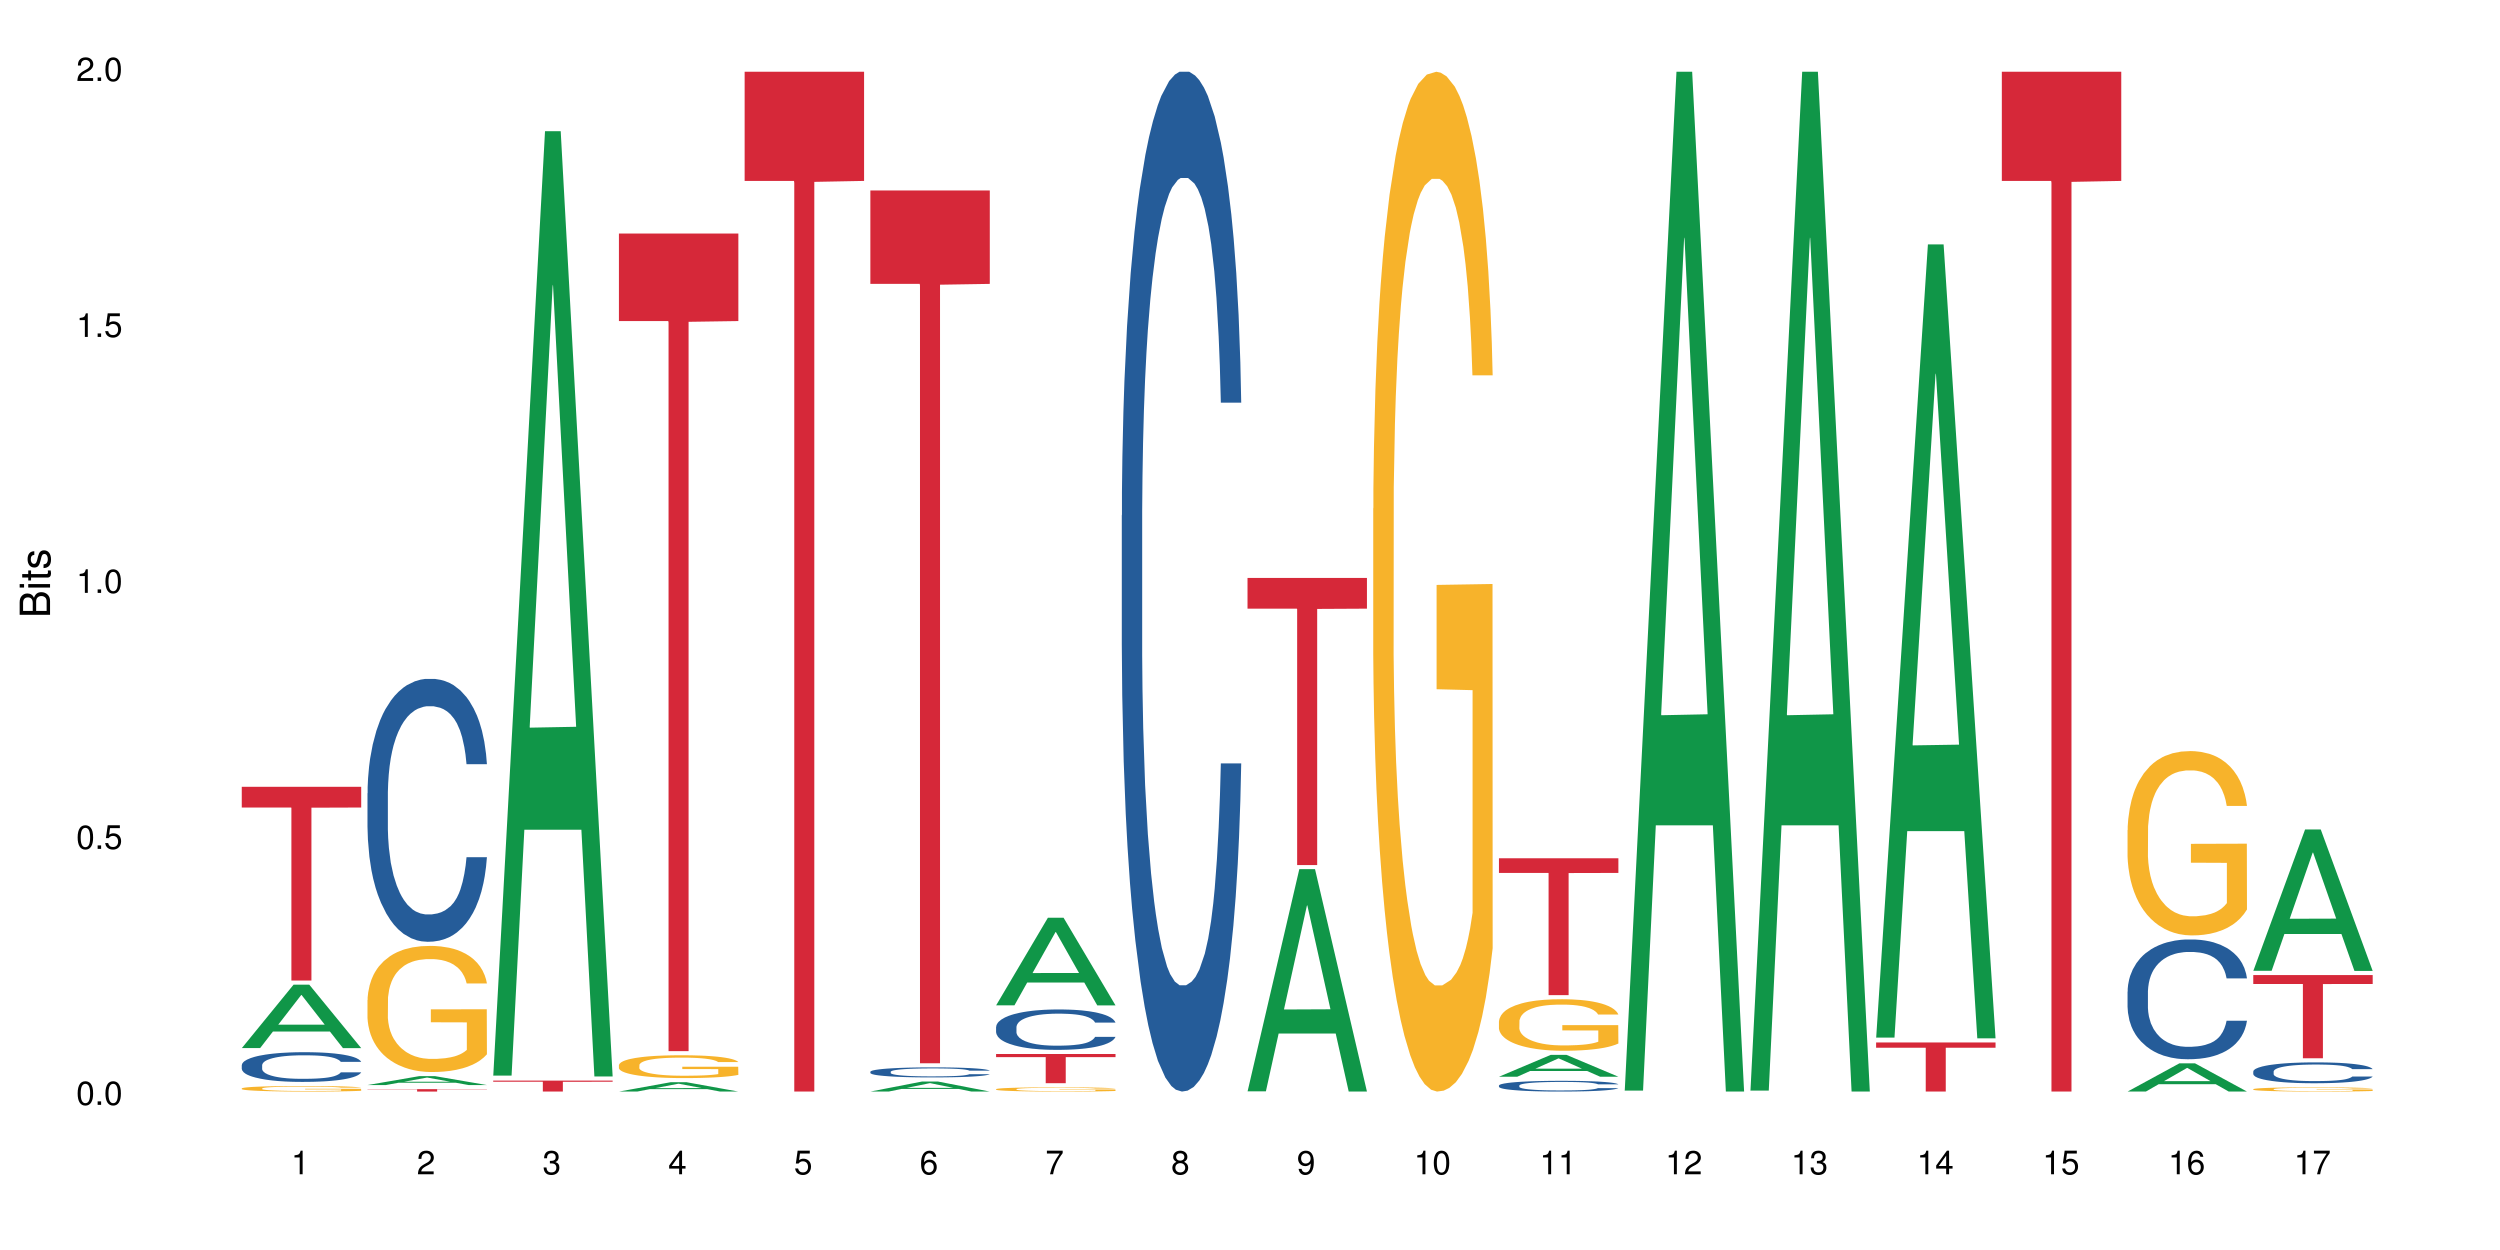 <?xml version="1.0" encoding="UTF-8"?>
<svg xmlns="http://www.w3.org/2000/svg" xmlns:xlink="http://www.w3.org/1999/xlink" width="720pt" height="360pt" viewBox="0 0 720 360" version="1.1">
<defs>
<g>
<symbol overflow="visible" id="glyph0-0">
<path style="stroke:none;" d=""/>
</symbol>
<symbol overflow="visible" id="glyph0-1">
<path style="stroke:none;" d="M 2.641 -6.797 C 2 -6.797 1.422 -6.531 1.078 -6.047 C 0.641 -5.453 0.406 -4.547 0.406 -3.297 C 0.406 -1 1.188 0.219 2.641 0.219 C 4.078 0.219 4.859 -1 4.859 -3.234 C 4.859 -4.562 4.656 -5.438 4.203 -6.047 C 3.844 -6.531 3.281 -6.797 2.641 -6.797 Z M 2.641 -6.047 C 3.547 -6.047 4 -5.125 4 -3.312 C 4 -1.375 3.562 -0.484 2.625 -0.484 C 1.734 -0.484 1.281 -1.422 1.281 -3.281 C 1.281 -5.141 1.734 -6.047 2.641 -6.047 Z M 2.641 -6.047 "/>
</symbol>
<symbol overflow="visible" id="glyph0-2">
<path style="stroke:none;" d="M 1.828 -1 L 0.828 -1 L 0.828 0 L 1.828 0 Z M 1.828 -1 "/>
</symbol>
<symbol overflow="visible" id="glyph0-3">
<path style="stroke:none;" d="M 4.562 -6.797 L 1.062 -6.797 L 0.547 -3.094 L 1.328 -3.094 C 1.719 -3.562 2.047 -3.734 2.578 -3.734 C 3.484 -3.734 4.062 -3.109 4.062 -2.094 C 4.062 -1.125 3.484 -0.531 2.578 -0.531 C 1.828 -0.531 1.375 -0.906 1.188 -1.672 L 0.328 -1.672 C 0.453 -1.109 0.547 -0.844 0.75 -0.594 C 1.125 -0.078 1.828 0.219 2.594 0.219 C 3.969 0.219 4.922 -0.781 4.922 -2.219 C 4.922 -3.562 4.031 -4.484 2.719 -4.484 C 2.25 -4.484 1.859 -4.359 1.469 -4.062 L 1.734 -5.969 L 4.562 -5.969 Z M 4.562 -6.797 "/>
</symbol>
<symbol overflow="visible" id="glyph0-4">
<path style="stroke:none;" d="M 2.484 -4.844 L 2.484 0 L 3.328 0 L 3.328 -6.797 L 2.766 -6.797 C 2.469 -5.75 2.281 -5.609 0.984 -5.453 L 0.984 -4.844 Z M 2.484 -4.844 "/>
</symbol>
<symbol overflow="visible" id="glyph0-5">
<path style="stroke:none;" d="M 4.859 -0.828 L 1.281 -0.828 C 1.359 -1.391 1.672 -1.75 2.5 -2.234 L 3.469 -2.75 C 4.406 -3.266 4.906 -3.969 4.906 -4.812 C 4.906 -5.375 4.672 -5.906 4.266 -6.266 C 3.859 -6.625 3.375 -6.797 2.719 -6.797 C 1.859 -6.797 1.219 -6.5 0.844 -5.922 C 0.609 -5.562 0.5 -5.125 0.484 -4.438 L 1.328 -4.438 C 1.359 -4.906 1.406 -5.188 1.531 -5.406 C 1.75 -5.812 2.188 -6.062 2.703 -6.062 C 3.469 -6.062 4.031 -5.516 4.031 -4.781 C 4.031 -4.25 3.719 -3.797 3.125 -3.438 L 2.234 -2.938 C 0.812 -2.141 0.406 -1.5 0.328 0 L 4.859 0 Z M 4.859 -0.828 "/>
</symbol>
<symbol overflow="visible" id="glyph0-6">
<path style="stroke:none;" d="M 2.125 -3.125 L 2.578 -3.125 C 3.516 -3.125 3.984 -2.703 3.984 -1.891 C 3.984 -1.031 3.469 -0.531 2.578 -0.531 C 1.656 -0.531 1.203 -0.984 1.156 -1.969 L 0.312 -1.969 C 0.344 -1.422 0.438 -1.078 0.609 -0.766 C 0.953 -0.109 1.625 0.219 2.547 0.219 C 3.953 0.219 4.859 -0.609 4.859 -1.906 C 4.859 -2.766 4.516 -3.25 3.703 -3.516 C 4.344 -3.766 4.656 -4.25 4.656 -4.938 C 4.656 -6.109 3.875 -6.797 2.578 -6.797 C 1.203 -6.797 0.484 -6.047 0.453 -4.609 L 1.297 -4.609 C 1.312 -5.016 1.344 -5.25 1.453 -5.453 C 1.641 -5.828 2.062 -6.062 2.594 -6.062 C 3.344 -6.062 3.797 -5.625 3.797 -4.906 C 3.797 -4.422 3.609 -4.141 3.25 -3.984 C 3.016 -3.891 2.719 -3.844 2.125 -3.844 Z M 2.125 -3.125 "/>
</symbol>
<symbol overflow="visible" id="glyph0-7">
<path style="stroke:none;" d="M 3.141 -1.625 L 3.141 0 L 3.984 0 L 3.984 -1.625 L 4.984 -1.625 L 4.984 -2.391 L 3.984 -2.391 L 3.984 -6.797 L 3.359 -6.797 L 0.266 -2.516 L 0.266 -1.625 Z M 3.141 -2.391 L 1 -2.391 L 3.141 -5.359 Z M 3.141 -2.391 "/>
</symbol>
<symbol overflow="visible" id="glyph0-8">
<path style="stroke:none;" d="M 4.781 -5.031 C 4.609 -6.141 3.891 -6.797 2.844 -6.797 C 2.094 -6.797 1.422 -6.438 1.031 -5.828 C 0.609 -5.172 0.406 -4.344 0.406 -3.094 C 0.406 -1.953 0.578 -1.234 0.984 -0.625 C 1.359 -0.078 1.953 0.219 2.703 0.219 C 3.984 0.219 4.922 -0.734 4.922 -2.078 C 4.922 -3.344 4.062 -4.234 2.844 -4.234 C 2.172 -4.234 1.641 -3.969 1.281 -3.469 C 1.281 -5.125 1.828 -6.047 2.797 -6.047 C 3.391 -6.047 3.797 -5.672 3.938 -5.031 Z M 2.734 -3.484 C 3.547 -3.484 4.062 -2.922 4.062 -2 C 4.062 -1.156 3.484 -0.531 2.703 -0.531 C 1.922 -0.531 1.328 -1.188 1.328 -2.047 C 1.328 -2.891 1.906 -3.484 2.734 -3.484 Z M 2.734 -3.484 "/>
</symbol>
<symbol overflow="visible" id="glyph0-9">
<path style="stroke:none;" d="M 4.984 -6.797 L 0.438 -6.797 L 0.438 -5.969 L 4.109 -5.969 C 2.5 -3.656 1.828 -2.234 1.328 0 L 2.219 0 C 2.594 -2.172 3.453 -4.047 4.984 -6.094 Z M 4.984 -6.797 "/>
</symbol>
<symbol overflow="visible" id="glyph0-10">
<path style="stroke:none;" d="M 3.75 -3.578 C 4.453 -4 4.688 -4.344 4.688 -4.984 C 4.688 -6.047 3.844 -6.797 2.641 -6.797 C 1.438 -6.797 0.594 -6.047 0.594 -4.984 C 0.594 -4.359 0.828 -4.016 1.516 -3.578 C 0.734 -3.203 0.359 -2.641 0.359 -1.891 C 0.359 -0.641 1.297 0.219 2.641 0.219 C 3.984 0.219 4.922 -0.641 4.922 -1.875 C 4.922 -2.641 4.531 -3.203 3.75 -3.578 Z M 2.641 -6.047 C 3.359 -6.047 3.812 -5.625 3.812 -4.969 C 3.812 -4.344 3.344 -3.922 2.641 -3.922 C 1.922 -3.922 1.453 -4.344 1.453 -4.984 C 1.453 -5.625 1.922 -6.047 2.641 -6.047 Z M 2.641 -3.203 C 3.484 -3.203 4.062 -2.672 4.062 -1.875 C 4.062 -1.062 3.484 -0.531 2.625 -0.531 C 1.797 -0.531 1.219 -1.078 1.219 -1.875 C 1.219 -2.672 1.797 -3.203 2.641 -3.203 Z M 2.641 -3.203 "/>
</symbol>
<symbol overflow="visible" id="glyph0-11">
<path style="stroke:none;" d="M 0.516 -1.547 C 0.672 -0.438 1.406 0.219 2.438 0.219 C 3.188 0.219 3.859 -0.141 4.266 -0.75 C 4.688 -1.406 4.891 -2.25 4.891 -3.484 C 4.891 -4.625 4.703 -5.359 4.312 -5.953 C 3.938 -6.5 3.344 -6.797 2.594 -6.797 C 1.297 -6.797 0.359 -5.844 0.359 -4.516 C 0.359 -3.25 1.234 -2.344 2.453 -2.344 C 3.094 -2.344 3.562 -2.578 4.016 -3.109 C 4 -1.453 3.469 -0.531 2.5 -0.531 C 1.906 -0.531 1.484 -0.906 1.359 -1.547 Z M 2.578 -6.062 C 3.375 -6.062 3.969 -5.406 3.969 -4.531 C 3.969 -3.688 3.375 -3.094 2.547 -3.094 C 1.734 -3.094 1.234 -3.672 1.234 -4.578 C 1.234 -5.438 1.797 -6.062 2.578 -6.062 Z M 2.578 -6.062 "/>
</symbol>
<symbol overflow="visible" id="glyph1-0">
<path style="stroke:none;" d=""/>
</symbol>
<symbol overflow="visible" id="glyph1-1">
<path style="stroke:none;" d="M 0 -0.953 L 0 -4.891 C 0 -5.719 -0.234 -6.344 -0.734 -6.797 C -1.188 -7.234 -1.812 -7.469 -2.5 -7.469 C -3.547 -7.469 -4.188 -7 -4.625 -5.875 C -4.984 -6.672 -5.641 -7.094 -6.531 -7.094 C -7.156 -7.094 -7.734 -6.859 -8.141 -6.391 C -8.562 -5.938 -8.75 -5.344 -8.75 -4.5 L -8.75 -0.953 Z M -4.984 -2.062 L -7.766 -2.062 L -7.766 -4.219 C -7.766 -4.844 -7.688 -5.203 -7.453 -5.5 C -7.219 -5.812 -6.859 -5.969 -6.375 -5.969 C -5.906 -5.969 -5.531 -5.812 -5.297 -5.5 C -5.062 -5.203 -4.984 -4.844 -4.984 -4.219 Z M -0.984 -2.062 L -4 -2.062 L -4 -4.781 C -4 -5.328 -3.859 -5.688 -3.578 -5.953 C -3.297 -6.219 -2.922 -6.359 -2.484 -6.359 C -2.062 -6.359 -1.688 -6.219 -1.406 -5.953 C -1.109 -5.688 -0.984 -5.328 -0.984 -4.781 Z M -0.984 -2.062 "/>
</symbol>
<symbol overflow="visible" id="glyph1-2">
<path style="stroke:none;" d="M -6.281 -1.797 L -6.281 -0.797 L 0 -0.797 L 0 -1.797 Z M -8.75 -1.797 L -8.75 -0.797 L -7.484 -0.797 L -7.484 -1.797 Z M -8.75 -1.797 "/>
</symbol>
<symbol overflow="visible" id="glyph1-3">
<path style="stroke:none;" d="M -6.281 -3.047 L -6.281 -2.016 L -8.016 -2.016 L -8.016 -1.016 L -6.281 -1.016 L -6.281 -0.172 L -5.469 -0.172 L -5.469 -1.016 L -0.719 -1.016 C -0.078 -1.016 0.281 -1.453 0.281 -2.234 C 0.281 -2.469 0.25 -2.719 0.188 -3.047 L -0.641 -3.047 C -0.609 -2.922 -0.594 -2.766 -0.594 -2.562 C -0.594 -2.141 -0.719 -2.016 -1.156 -2.016 L -5.469 -2.016 L -5.469 -3.047 Z M -6.281 -3.047 "/>
</symbol>
<symbol overflow="visible" id="glyph1-4">
<path style="stroke:none;" d="M -4.531 -5.25 C -5.766 -5.25 -6.469 -4.422 -6.469 -2.969 C -6.469 -1.516 -5.719 -0.562 -4.547 -0.562 C -3.562 -0.562 -3.094 -1.062 -2.734 -2.562 L -2.516 -3.484 C -2.344 -4.188 -2.094 -4.469 -1.625 -4.469 C -1.047 -4.469 -0.641 -3.875 -0.641 -3 C -0.641 -2.453 -0.797 -2 -1.062 -1.75 C -1.25 -1.594 -1.422 -1.531 -1.875 -1.469 L -1.875 -0.406 C -0.422 -0.453 0.281 -1.266 0.281 -2.922 C 0.281 -4.5 -0.5 -5.516 -1.719 -5.516 C -2.656 -5.516 -3.172 -4.984 -3.469 -3.734 L -3.703 -2.766 C -3.891 -1.953 -4.156 -1.609 -4.594 -1.609 C -5.172 -1.609 -5.547 -2.125 -5.547 -2.938 C -5.547 -3.75 -5.203 -4.172 -4.531 -4.203 Z M -4.531 -5.25 "/>
</symbol>
</g>
</defs>
<g id="surface29235">
<rect x="0" y="0" width="720" height="360" style="fill:rgb(100%,100%,100%);fill-opacity:1;stroke:none;"/>
<path style=" stroke:none;fill-rule:nonzero;fill:rgb(6.275%,58.824%,28.235%);fill-opacity:1;" d="M 69.629 301.844 L 69.668 301.828 L 84.551 283.582 L 89.07 283.582 L 104.027 301.859 L 98.77 301.859 L 95.023 297.09 L 78.598 297.09 L 74.922 301.844 L 69.629 301.844 L 80.176 295.113 L 93.516 295.098 L 86.863 286.566 L 86.789 286.551 L 86.719 286.602 L 80.141 295.098 L 80.176 295.113 Z M 69.629 301.844 "/>
<path style=" stroke:none;fill-rule:nonzero;fill:rgb(14.51%,36.078%,60%);fill-opacity:1;" d="M 69.629 306.762 L 69.672 306.754 L 69.672 306.566 L 69.797 306.27 L 70.09 305.895 L 70.383 305.637 L 71.141 305.176 L 72.188 304.727 L 73.277 304.383 L 74.074 304.18 L 74.789 304.023 L 76.426 303.734 L 77.473 303.586 L 78.605 303.453 L 79.992 303.32 L 80.996 303.242 L 83.262 303.117 L 84.941 303.062 L 86.242 303.039 L 89.051 303.039 L 90.73 303.07 L 91.945 303.109 L 93.289 303.172 L 94.422 303.242 L 96.391 303.414 L 98.152 303.633 L 98.949 303.758 L 100.207 304 L 101.172 304.234 L 101.844 304.438 L 102.602 304.727 L 103.27 305.082 L 103.773 305.48 L 104.027 305.816 L 98.152 305.816 L 97.859 305.504 L 97.523 305.262 L 96.895 304.941 L 96.266 304.711 L 95.387 304.484 L 94.586 304.336 L 93.496 304.188 L 92.531 304.094 L 91.527 304.023 L 90.562 303.977 L 88.715 303.93 L 86.574 303.93 L 85.777 303.945 L 84.145 304.008 L 83.262 304.062 L 82.004 304.172 L 81.121 304.273 L 80.074 304.43 L 79.359 304.562 L 78.48 304.766 L 77.852 304.949 L 77.137 305.207 L 76.719 305.402 L 76.34 305.621 L 76.004 305.879 L 75.754 306.152 L 75.586 306.441 L 75.5 306.723 L 75.5 307.934 L 75.586 308.215 L 75.797 308.543 L 76.34 309.02 L 77.137 309.434 L 78.062 309.762 L 78.941 309.996 L 79.445 310.105 L 80.117 310.23 L 81.164 310.387 L 82.676 310.543 L 83.555 310.605 L 84.898 310.668 L 86.281 310.699 L 88.129 310.699 L 89.766 310.668 L 90.855 310.629 L 91.988 310.566 L 93.539 310.434 L 94.504 310.309 L 95.344 310.16 L 95.973 310.012 L 96.391 309.887 L 97.02 309.645 L 97.523 309.379 L 97.902 309.105 L 98.152 308.84 L 104.027 308.84 L 103.773 309.152 L 103.398 309.457 L 103.02 309.684 L 102.434 309.957 L 101.762 310.199 L 100.797 310.473 L 100 310.652 L 98.949 310.848 L 97.984 310.996 L 96.938 311.129 L 95.387 311.285 L 94.379 311.363 L 93.289 311.434 L 91.988 311.496 L 90.352 311.551 L 88.59 311.582 L 86.953 311.59 L 85.191 311.574 L 83.891 311.543 L 82.172 311.473 L 80.031 311.332 L 78.48 311.184 L 77.266 311.035 L 76.215 310.879 L 75.039 310.668 L 73.531 310.324 L 72.609 310.059 L 71.977 309.84 L 71.266 309.535 L 70.762 309.262 L 70.176 308.824 L 69.754 308.27 L 69.629 307.84 Z M 69.629 306.762 "/>
<path style=" stroke:none;fill-rule:nonzero;fill:rgb(96.863%,70.196%,16.863%);fill-opacity:1;" d="M 69.629 313.457 L 69.672 313.453 L 69.672 313.426 L 69.84 313.359 L 70.258 313.27 L 70.805 313.195 L 71.391 313.137 L 71.77 313.105 L 72.398 313.062 L 72.941 313.027 L 74.328 312.965 L 76.09 312.902 L 77.055 312.875 L 78.145 312.852 L 79.695 312.824 L 80.41 312.812 L 82.59 312.789 L 85.066 312.773 L 87.793 312.77 L 89.051 312.773 L 90.77 312.777 L 93.121 312.793 L 94.461 312.809 L 95.512 312.824 L 96.602 312.844 L 97.945 312.871 L 99.203 312.906 L 100.207 312.941 L 101.215 312.984 L 102.055 313.031 L 102.766 313.082 L 103.398 313.145 L 103.773 313.195 L 104.027 313.246 L 98.195 313.246 L 97.859 313.195 L 97.48 313.156 L 96.852 313.109 L 96.223 313.074 L 95.594 313.047 L 94.422 313.008 L 93.414 312.984 L 92.156 312.965 L 90.938 312.949 L 89.555 312.941 L 88.715 312.938 L 86.492 312.938 L 84.48 312.949 L 83.305 312.961 L 82.465 312.973 L 81.289 312.992 L 80.578 313.012 L 80.156 313.023 L 78.898 313.07 L 78.062 313.109 L 77.598 313.137 L 77.012 313.18 L 76.594 313.219 L 76.133 313.277 L 75.879 313.324 L 75.543 313.422 L 75.5 313.684 L 75.629 313.742 L 75.879 313.801 L 76.215 313.852 L 76.719 313.91 L 77.223 313.953 L 78.102 314.008 L 78.859 314.047 L 79.445 314.07 L 80.578 314.109 L 81.039 314.125 L 82.129 314.148 L 83.262 314.172 L 84.645 314.188 L 85.695 314.195 L 87.371 314.203 L 89.512 314.203 L 92.027 314.195 L 93.625 314.184 L 94.715 314.172 L 95.426 314.16 L 96.309 314.145 L 96.938 314.133 L 97.523 314.113 L 98.238 314.09 L 98.238 313.742 L 87.875 313.738 L 87.875 313.574 L 103.984 313.574 L 104.027 314.145 L 103.145 314.184 L 102.055 314.223 L 101.004 314.254 L 99.914 314.277 L 98.363 314.305 L 97.105 314.324 L 95.176 314.344 L 93.414 314.355 L 91.566 314.363 L 89.934 314.371 L 88.004 314.371 L 86.281 314.367 L 84.438 314.359 L 82.969 314.348 L 81.625 314.332 L 80.285 314.312 L 78.605 314.281 L 77.516 314.258 L 76.383 314.227 L 75.25 314.191 L 74.242 314.152 L 73.574 314.121 L 72.902 314.086 L 72.188 314.043 L 71.516 313.992 L 71.012 313.945 L 70.551 313.895 L 70.215 313.848 L 69.883 313.781 L 69.715 313.73 L 69.629 313.684 Z M 69.629 313.457 "/>
<path style=" stroke:none;fill-rule:nonzero;fill:rgb(83.922%,15.686%,22.353%);fill-opacity:1;" d="M 69.629 226.59 L 104.027 226.59 L 104.027 232.566 L 89.691 232.617 L 89.691 282.402 L 83.922 282.402 L 83.922 232.668 L 83.84 232.566 L 69.629 232.566 Z M 69.629 226.59 "/>
<path style=" stroke:none;fill-rule:nonzero;fill:rgb(6.275%,58.824%,28.235%);fill-opacity:1;" d="M 105.836 312.492 L 105.871 312.492 L 120.758 309.926 L 125.277 309.926 L 140.234 312.496 L 134.977 312.496 L 131.23 311.824 L 114.805 311.824 L 111.129 312.492 L 105.836 312.492 L 116.383 311.547 L 129.723 311.543 L 123.07 310.344 L 122.996 310.34 L 122.926 310.348 L 116.348 311.543 L 116.383 311.547 Z M 105.836 312.492 "/>
<path style=" stroke:none;fill-rule:nonzero;fill:rgb(14.51%,36.078%,60%);fill-opacity:1;" d="M 105.836 228.469 L 105.879 228.398 L 105.879 226.738 L 106.004 224.109 L 106.297 220.785 L 106.59 218.504 L 107.348 214.418 L 108.395 210.473 L 109.484 207.43 L 110.281 205.629 L 110.996 204.246 L 112.633 201.684 L 113.68 200.371 L 114.812 199.195 L 116.195 198.016 L 117.203 197.324 L 119.469 196.219 L 121.148 195.734 L 122.449 195.527 L 125.258 195.527 L 126.938 195.805 L 128.152 196.148 L 129.496 196.703 L 130.629 197.324 L 132.598 198.848 L 134.359 200.785 L 135.156 201.895 L 136.414 204.039 L 137.379 206.113 L 138.051 207.914 L 138.809 210.473 L 139.477 213.59 L 139.98 217.117 L 140.234 220.094 L 134.359 220.094 L 134.066 217.324 L 133.73 215.18 L 133.102 212.344 L 132.473 210.336 L 131.59 208.328 L 130.793 207.016 L 129.703 205.699 L 128.738 204.867 L 127.734 204.246 L 126.77 203.832 L 124.922 203.414 L 122.781 203.414 L 121.984 203.555 L 120.352 204.109 L 119.469 204.594 L 118.211 205.562 L 117.328 206.461 L 116.281 207.844 L 115.566 209.02 L 114.688 210.82 L 114.059 212.414 L 113.344 214.695 L 112.926 216.426 L 112.547 218.363 L 112.211 220.648 L 111.961 223.07 L 111.793 225.629 L 111.707 228.121 L 111.707 238.848 L 111.793 241.34 L 112.004 244.246 L 112.547 248.469 L 113.344 252.137 L 114.27 255.043 L 115.148 257.117 L 115.652 258.09 L 116.324 259.195 L 117.371 260.578 L 118.883 261.965 L 119.762 262.516 L 121.105 263.07 L 122.488 263.348 L 124.336 263.348 L 125.973 263.07 L 127.062 262.727 L 128.195 262.172 L 129.746 260.996 L 130.711 259.887 L 131.551 258.574 L 132.18 257.258 L 132.598 256.148 L 133.227 254.004 L 133.73 251.652 L 134.109 249.23 L 134.359 246.875 L 140.234 246.875 L 139.98 249.645 L 139.605 252.344 L 139.227 254.352 L 138.641 256.773 L 137.969 258.918 L 137.004 261.34 L 136.207 262.934 L 135.156 264.664 L 134.191 265.977 L 133.145 267.152 L 131.59 268.539 L 130.586 269.23 L 129.496 269.852 L 128.195 270.406 L 126.559 270.891 L 124.797 271.168 L 123.16 271.238 L 121.398 271.098 L 120.098 270.82 L 118.379 270.199 L 116.238 268.953 L 114.688 267.637 L 113.469 266.324 L 112.422 264.938 L 111.246 263.07 L 109.738 260.027 L 108.816 257.672 L 108.184 255.734 L 107.473 253.035 L 106.969 250.613 L 106.383 246.738 L 105.961 241.824 L 105.836 238.02 Z M 105.836 228.469 "/>
<path style=" stroke:none;fill-rule:nonzero;fill:rgb(96.863%,70.196%,16.863%);fill-opacity:1;" d="M 105.836 287.977 L 105.879 287.941 L 105.879 287.281 L 106.047 285.785 L 106.465 283.73 L 107.012 282.039 L 107.598 280.711 L 107.977 280.016 L 108.605 279.02 L 109.148 278.289 L 110.535 276.797 L 112.297 275.402 L 113.262 274.805 L 114.352 274.242 L 115.902 273.609 L 116.617 273.379 L 118.797 272.848 L 121.273 272.516 L 124 272.418 L 125.258 272.449 L 126.977 272.582 L 129.328 272.949 L 130.668 273.277 L 131.719 273.609 L 132.809 274.043 L 134.152 274.707 L 135.41 275.5 L 136.414 276.297 L 137.422 277.293 L 138.262 278.355 L 138.973 279.516 L 139.605 280.91 L 139.98 282.07 L 140.234 283.23 L 134.402 283.23 L 134.066 282.07 L 133.688 281.176 L 133.059 280.082 L 132.43 279.285 L 131.801 278.652 L 130.629 277.793 L 129.621 277.262 L 128.363 276.797 L 127.145 276.496 L 125.762 276.297 L 124.922 276.23 L 122.699 276.23 L 120.688 276.465 L 119.512 276.73 L 118.672 276.996 L 117.496 277.492 L 116.785 277.891 L 116.363 278.156 L 115.105 279.184 L 114.27 280.113 L 113.805 280.742 L 113.219 281.738 L 112.801 282.637 L 112.34 283.961 L 112.086 284.957 L 111.75 287.215 L 111.707 293.184 L 111.836 294.445 L 112.086 295.805 L 112.422 297 L 112.926 298.262 L 113.43 299.223 L 114.309 300.516 L 115.066 301.379 L 115.652 301.945 L 116.785 302.84 L 117.246 303.137 L 118.336 303.734 L 119.469 304.199 L 120.852 304.598 L 121.902 304.797 L 123.578 304.961 L 125.719 304.961 L 128.234 304.762 L 129.828 304.496 L 130.922 304.234 L 131.633 304 L 132.516 303.637 L 133.145 303.305 L 133.73 302.938 L 134.445 302.375 L 134.445 294.445 L 124.082 294.414 L 124.082 290.695 L 140.191 290.664 L 140.234 303.637 L 139.352 304.531 L 138.262 305.395 L 137.211 306.059 L 136.121 306.621 L 134.57 307.25 L 133.312 307.648 L 131.383 308.113 L 129.621 308.414 L 127.773 308.613 L 126.137 308.711 L 124.211 308.746 L 122.488 308.68 L 120.645 308.48 L 119.176 308.215 L 117.832 307.883 L 116.492 307.449 L 114.812 306.754 L 113.723 306.191 L 112.59 305.492 L 111.457 304.664 L 110.449 303.77 L 109.781 303.07 L 109.109 302.273 L 108.395 301.281 L 107.723 300.152 L 107.219 299.125 L 106.758 297.961 L 106.422 296.867 L 106.09 295.375 L 105.922 294.18 L 105.836 293.152 Z M 105.836 287.977 "/>
<path style=" stroke:none;fill-rule:nonzero;fill:rgb(83.922%,15.686%,22.353%);fill-opacity:1;" d="M 105.836 313.676 L 140.234 313.676 L 140.234 313.75 L 125.898 313.75 L 125.898 314.371 L 120.129 314.371 L 120.129 313.75 L 105.836 313.75 Z M 105.836 313.676 "/>
<path style=" stroke:none;fill-rule:nonzero;fill:rgb(6.275%,58.824%,28.235%);fill-opacity:1;" d="M 142.043 309.773 L 142.078 309.52 L 156.965 37.785 L 161.484 37.785 L 176.441 310.031 L 171.184 310.031 L 167.438 238.965 L 151.012 238.965 L 147.336 309.773 L 142.043 309.773 L 152.59 209.566 L 165.93 209.312 L 159.277 82.262 L 159.203 82.008 L 159.133 82.773 L 152.555 209.312 L 152.59 209.566 Z M 142.043 309.773 "/>
<path style=" stroke:none;fill-rule:nonzero;fill:rgb(83.922%,15.686%,22.353%);fill-opacity:1;" d="M 142.043 311.211 L 176.441 311.211 L 176.441 311.547 L 162.105 311.551 L 162.105 314.371 L 156.336 314.371 L 156.336 311.555 L 156.254 311.547 L 142.043 311.547 Z M 142.043 311.211 "/>
<path style=" stroke:none;fill-rule:nonzero;fill:rgb(6.275%,58.824%,28.235%);fill-opacity:1;" d="M 178.25 314.367 L 178.285 314.367 L 193.172 311.672 L 197.691 311.672 L 212.648 314.371 L 207.391 314.371 L 203.645 313.664 L 187.219 313.664 L 183.543 314.367 L 178.25 314.367 L 188.797 313.375 L 202.137 313.371 L 195.484 312.113 L 195.41 312.109 L 195.34 312.117 L 188.762 313.371 L 188.797 313.375 Z M 178.25 314.367 "/>
<path style=" stroke:none;fill-rule:nonzero;fill:rgb(96.863%,70.196%,16.863%);fill-opacity:1;" d="M 178.25 306.73 L 178.293 306.723 L 178.293 306.602 L 178.461 306.332 L 178.879 305.961 L 179.426 305.652 L 180.012 305.414 L 180.391 305.289 L 181.02 305.105 L 181.562 304.977 L 182.949 304.703 L 184.711 304.453 L 185.676 304.344 L 186.766 304.242 L 188.316 304.129 L 189.031 304.086 L 191.211 303.988 L 193.688 303.93 L 196.414 303.91 L 197.672 303.918 L 199.391 303.941 L 201.742 304.008 L 203.082 304.066 L 204.133 304.129 L 205.223 304.207 L 206.562 304.324 L 207.824 304.469 L 208.828 304.613 L 209.836 304.793 L 210.676 304.988 L 211.387 305.199 L 212.016 305.449 L 212.395 305.66 L 212.648 305.871 L 206.816 305.871 L 206.48 305.66 L 206.102 305.496 L 205.473 305.301 L 204.844 305.156 L 204.215 305.043 L 203.039 304.887 L 202.035 304.789 L 200.777 304.703 L 199.559 304.652 L 198.176 304.613 L 197.336 304.602 L 195.113 304.602 L 193.098 304.645 L 191.926 304.691 L 191.086 304.742 L 189.91 304.832 L 189.199 304.902 L 188.777 304.949 L 187.52 305.137 L 186.68 305.305 L 186.219 305.418 L 185.633 305.602 L 185.215 305.762 L 184.754 306.004 L 184.5 306.184 L 184.164 306.59 L 184.121 307.672 L 184.25 307.902 L 184.5 308.148 L 184.836 308.363 L 185.34 308.594 L 185.844 308.766 L 186.723 309 L 187.48 309.156 L 188.066 309.258 L 189.199 309.422 L 189.66 309.477 L 190.75 309.582 L 191.883 309.668 L 193.266 309.738 L 194.316 309.777 L 195.992 309.805 L 198.133 309.805 L 200.648 309.77 L 202.242 309.723 L 203.336 309.676 L 204.047 309.633 L 204.93 309.566 L 205.559 309.504 L 206.145 309.441 L 206.859 309.336 L 206.859 307.902 L 196.496 307.895 L 196.496 307.223 L 212.605 307.215 L 212.648 309.566 L 211.766 309.727 L 210.676 309.883 L 209.625 310.004 L 208.535 310.105 L 206.984 310.219 L 205.727 310.293 L 203.797 310.375 L 202.035 310.43 L 200.188 310.469 L 198.551 310.484 L 196.621 310.492 L 194.902 310.48 L 193.059 310.441 L 191.59 310.395 L 190.246 310.336 L 188.906 310.258 L 187.227 310.129 L 186.137 310.027 L 185.004 309.902 L 183.871 309.754 L 182.863 309.59 L 182.191 309.465 L 181.523 309.32 L 180.809 309.141 L 180.137 308.934 L 179.633 308.75 L 179.172 308.539 L 178.836 308.34 L 178.5 308.07 L 178.336 307.852 L 178.25 307.668 Z M 178.25 306.73 "/>
<path style=" stroke:none;fill-rule:nonzero;fill:rgb(83.922%,15.686%,22.353%);fill-opacity:1;" d="M 178.25 67.258 L 212.648 67.258 L 212.648 92.465 L 198.312 92.684 L 198.312 302.73 L 192.543 302.73 L 192.543 92.906 L 192.461 92.465 L 178.25 92.465 Z M 178.25 67.258 "/>
<path style=" stroke:none;fill-rule:nonzero;fill:rgb(83.922%,15.686%,22.353%);fill-opacity:1;" d="M 214.457 20.664 L 248.855 20.664 L 248.855 52.102 L 234.52 52.379 L 234.52 314.371 L 228.75 314.371 L 228.75 52.652 L 228.668 52.102 L 214.457 52.102 Z M 214.457 20.664 "/>
<path style=" stroke:none;fill-rule:nonzero;fill:rgb(6.275%,58.824%,28.235%);fill-opacity:1;" d="M 250.664 314.367 L 250.699 314.363 L 265.582 311.477 L 270.105 311.477 L 285.062 314.371 L 279.805 314.371 L 276.059 313.617 L 259.629 313.617 L 255.957 314.367 L 250.664 314.367 L 261.211 313.305 L 274.551 313.301 L 267.898 311.949 L 267.824 311.945 L 267.754 311.953 L 261.176 313.301 L 261.211 313.305 Z M 250.664 314.367 "/>
<path style=" stroke:none;fill-rule:nonzero;fill:rgb(14.51%,36.078%,60%);fill-opacity:1;" d="M 250.664 308.664 L 250.707 308.66 L 250.707 308.598 L 250.832 308.496 L 251.125 308.367 L 251.418 308.281 L 252.176 308.125 L 253.223 307.977 L 254.312 307.859 L 255.109 307.789 L 255.824 307.738 L 257.461 307.641 L 258.508 307.59 L 259.641 307.543 L 261.023 307.5 L 262.031 307.473 L 264.297 307.43 L 265.977 307.41 L 267.273 307.402 L 270.086 307.402 L 271.762 307.414 L 272.98 307.426 L 274.32 307.449 L 275.453 307.473 L 277.426 307.531 L 279.188 307.605 L 279.984 307.648 L 281.242 307.73 L 282.207 307.809 L 282.879 307.875 L 283.633 307.977 L 284.305 308.094 L 284.809 308.23 L 285.062 308.344 L 279.188 308.344 L 278.895 308.238 L 278.559 308.156 L 277.93 308.047 L 277.301 307.969 L 276.418 307.895 L 275.621 307.844 L 274.531 307.793 L 273.566 307.762 L 272.559 307.738 L 271.594 307.723 L 269.75 307.703 L 267.609 307.703 L 266.812 307.711 L 265.18 307.73 L 264.297 307.75 L 263.039 307.785 L 262.156 307.82 L 261.109 307.875 L 260.395 307.918 L 259.516 307.988 L 258.887 308.047 L 258.172 308.137 L 257.754 308.203 L 257.375 308.277 L 257.039 308.363 L 256.789 308.457 L 256.621 308.555 L 256.535 308.648 L 256.535 309.059 L 256.621 309.156 L 256.832 309.266 L 257.375 309.426 L 258.172 309.566 L 259.094 309.68 L 259.977 309.758 L 260.48 309.793 L 261.152 309.836 L 262.199 309.891 L 263.711 309.941 L 264.59 309.965 L 265.934 309.984 L 267.316 309.996 L 269.164 309.996 L 270.797 309.984 L 271.891 309.973 L 273.023 309.949 L 274.574 309.906 L 275.539 309.863 L 276.379 309.812 L 277.008 309.762 L 277.426 309.719 L 278.055 309.637 L 278.559 309.547 L 278.938 309.457 L 279.188 309.367 L 285.062 309.367 L 284.809 309.473 L 284.43 309.574 L 284.055 309.652 L 283.465 309.746 L 282.797 309.828 L 281.832 309.918 L 281.035 309.98 L 279.984 310.047 L 279.02 310.098 L 277.973 310.141 L 276.418 310.195 L 275.414 310.219 L 274.32 310.246 L 273.023 310.266 L 271.387 310.285 L 269.625 310.293 L 267.988 310.297 L 266.227 310.293 L 264.926 310.281 L 263.207 310.258 L 261.066 310.211 L 259.516 310.16 L 258.297 310.109 L 257.25 310.055 L 256.074 309.984 L 254.566 309.867 L 253.641 309.777 L 253.012 309.703 L 252.301 309.602 L 251.797 309.508 L 251.211 309.359 L 250.789 309.172 L 250.664 309.027 Z M 250.664 308.664 "/>
<path style=" stroke:none;fill-rule:nonzero;fill:rgb(83.922%,15.686%,22.353%);fill-opacity:1;" d="M 250.664 54.852 L 285.062 54.852 L 285.062 81.758 L 270.727 81.996 L 270.727 306.223 L 264.957 306.223 L 264.957 82.23 L 264.875 81.758 L 250.664 81.758 Z M 250.664 54.852 "/>
<path style=" stroke:none;fill-rule:nonzero;fill:rgb(6.275%,58.824%,28.235%);fill-opacity:1;" d="M 286.871 289.531 L 286.906 289.508 L 301.789 264.316 L 306.312 264.316 L 321.27 289.555 L 316.012 289.555 L 312.266 282.965 L 295.836 282.965 L 292.164 289.531 L 286.871 289.531 L 297.418 280.238 L 310.758 280.215 L 304.105 268.438 L 304.031 268.414 L 303.961 268.484 L 297.383 280.215 L 297.418 280.238 Z M 286.871 289.531 "/>
<path style=" stroke:none;fill-rule:nonzero;fill:rgb(14.51%,36.078%,60%);fill-opacity:1;" d="M 286.871 295.793 L 286.914 295.781 L 286.914 295.527 L 287.039 295.125 L 287.332 294.613 L 287.625 294.262 L 288.383 293.637 L 289.43 293.027 L 290.52 292.562 L 291.316 292.285 L 292.031 292.074 L 293.668 291.68 L 294.715 291.477 L 295.848 291.297 L 297.23 291.117 L 298.238 291.008 L 300.504 290.84 L 302.184 290.766 L 303.48 290.734 L 306.293 290.734 L 307.969 290.777 L 309.188 290.828 L 310.527 290.914 L 311.66 291.008 L 313.633 291.242 L 315.395 291.539 L 316.191 291.711 L 317.449 292.039 L 318.414 292.359 L 319.086 292.637 L 319.84 293.027 L 320.512 293.508 L 321.016 294.051 L 321.27 294.508 L 315.395 294.508 L 315.102 294.082 L 314.766 293.754 L 314.137 293.316 L 313.508 293.008 L 312.625 292.699 L 311.828 292.496 L 310.738 292.297 L 309.773 292.168 L 308.766 292.074 L 307.801 292.008 L 305.957 291.945 L 303.816 291.945 L 303.02 291.965 L 301.383 292.051 L 300.504 292.125 L 299.246 292.273 L 298.363 292.414 L 297.316 292.625 L 296.602 292.805 L 295.723 293.082 L 295.094 293.328 L 294.379 293.676 L 293.961 293.941 L 293.582 294.242 L 293.246 294.59 L 292.996 294.965 L 292.828 295.355 L 292.742 295.738 L 292.742 297.387 L 292.828 297.77 L 293.039 298.215 L 293.582 298.863 L 294.379 299.43 L 295.301 299.875 L 296.184 300.195 L 296.688 300.344 L 297.359 300.512 L 298.406 300.727 L 299.918 300.938 L 300.797 301.023 L 302.141 301.109 L 303.523 301.152 L 305.371 301.152 L 307.004 301.109 L 308.098 301.055 L 309.23 300.969 L 310.781 300.789 L 311.746 300.617 L 312.586 300.418 L 313.215 300.215 L 313.633 300.047 L 314.262 299.715 L 314.766 299.355 L 315.145 298.98 L 315.395 298.621 L 321.27 298.621 L 321.016 299.047 L 320.637 299.461 L 320.262 299.77 L 319.672 300.141 L 319.004 300.469 L 318.039 300.844 L 317.242 301.086 L 316.191 301.352 L 315.227 301.555 L 314.18 301.734 L 312.625 301.949 L 311.621 302.055 L 310.527 302.148 L 309.23 302.234 L 307.594 302.309 L 305.832 302.352 L 304.195 302.363 L 302.434 302.34 L 301.133 302.297 L 299.414 302.203 L 297.273 302.012 L 295.723 301.809 L 294.504 301.609 L 293.457 301.395 L 292.281 301.109 L 290.773 300.641 L 289.848 300.277 L 289.219 299.98 L 288.508 299.566 L 288.004 299.195 L 287.418 298.598 L 286.996 297.844 L 286.871 297.262 Z M 286.871 295.793 "/>
<path style=" stroke:none;fill-rule:nonzero;fill:rgb(96.863%,70.196%,16.863%);fill-opacity:1;" d="M 286.871 313.672 L 286.914 313.672 L 286.914 313.648 L 287.082 313.598 L 287.5 313.527 L 288.047 313.473 L 288.633 313.426 L 289.012 313.402 L 289.641 313.371 L 290.184 313.348 L 291.57 313.297 L 293.332 313.25 L 294.297 313.23 L 295.387 313.211 L 296.938 313.188 L 297.652 313.18 L 299.832 313.164 L 302.309 313.152 L 305.035 313.148 L 306.293 313.148 L 308.012 313.152 L 310.363 313.168 L 311.703 313.176 L 312.754 313.188 L 313.844 313.203 L 315.184 313.227 L 316.445 313.254 L 317.449 313.277 L 318.457 313.312 L 319.297 313.348 L 320.008 313.387 L 320.637 313.434 L 321.016 313.473 L 321.27 313.512 L 315.438 313.512 L 315.102 313.473 L 314.723 313.441 L 314.094 313.406 L 313.465 313.379 L 312.836 313.359 L 311.66 313.328 L 310.656 313.312 L 309.398 313.297 L 308.18 313.285 L 306.797 313.277 L 303.734 313.277 L 301.719 313.285 L 300.547 313.293 L 299.707 313.301 L 298.531 313.32 L 297.82 313.332 L 297.398 313.34 L 296.141 313.375 L 295.301 313.406 L 294.84 313.43 L 294.254 313.461 L 293.836 313.492 L 293.371 313.535 L 293.121 313.57 L 292.785 313.645 L 292.742 313.848 L 292.871 313.891 L 293.121 313.934 L 293.457 313.977 L 293.961 314.02 L 294.465 314.051 L 295.344 314.094 L 296.098 314.121 L 296.688 314.141 L 297.82 314.172 L 298.281 314.184 L 299.371 314.203 L 300.504 314.219 L 301.887 314.23 L 302.938 314.238 L 304.613 314.242 L 306.754 314.242 L 309.27 314.238 L 310.863 314.227 L 311.957 314.219 L 312.668 314.211 L 313.551 314.199 L 314.18 314.188 L 314.766 314.176 L 315.48 314.156 L 315.48 313.891 L 305.117 313.887 L 305.117 313.762 L 321.227 313.762 L 321.27 314.199 L 320.387 314.23 L 319.297 314.258 L 318.246 314.281 L 317.156 314.301 L 315.605 314.32 L 314.348 314.332 L 312.418 314.348 L 310.656 314.359 L 308.809 314.367 L 307.172 314.371 L 305.242 314.371 L 303.523 314.367 L 301.68 314.363 L 300.211 314.352 L 298.867 314.34 L 297.527 314.328 L 295.848 314.305 L 294.758 314.285 L 293.625 314.262 L 292.492 314.234 L 291.484 314.203 L 290.812 314.18 L 290.145 314.152 L 289.43 314.121 L 288.758 314.082 L 288.254 314.047 L 287.793 314.008 L 287.457 313.973 L 287.121 313.922 L 286.953 313.879 L 286.871 313.848 Z M 286.871 313.672 "/>
<path style=" stroke:none;fill-rule:nonzero;fill:rgb(83.922%,15.686%,22.353%);fill-opacity:1;" d="M 286.871 303.543 L 321.27 303.543 L 321.27 304.445 L 306.934 304.453 L 306.934 311.969 L 301.164 311.969 L 301.164 304.461 L 301.082 304.445 L 286.871 304.445 Z M 286.871 303.543 "/>
<path style=" stroke:none;fill-rule:nonzero;fill:rgb(14.51%,36.078%,60%);fill-opacity:1;" d="M 323.078 148.457 L 323.121 148.188 L 323.121 141.742 L 323.246 131.543 L 323.539 118.656 L 323.832 109.797 L 324.59 93.957 L 325.637 78.652 L 326.727 66.84 L 327.523 59.859 L 328.238 54.492 L 329.875 44.559 L 330.922 39.457 L 332.055 34.891 L 333.438 30.328 L 334.445 27.645 L 336.711 23.348 L 338.387 21.469 L 339.688 20.664 L 342.5 20.664 L 344.176 21.738 L 345.395 23.078 L 346.734 25.227 L 347.867 27.645 L 349.84 33.551 L 351.602 41.066 L 352.398 45.363 L 353.656 53.684 L 354.621 61.738 L 355.293 68.719 L 356.047 78.652 L 356.719 90.734 L 357.223 104.426 L 357.473 115.969 L 351.602 115.969 L 351.309 105.23 L 350.973 96.91 L 350.344 85.902 L 349.715 78.117 L 348.832 70.332 L 348.035 65.23 L 346.945 60.129 L 345.98 56.906 L 344.973 54.492 L 344.008 52.879 L 342.164 51.27 L 340.023 51.27 L 339.227 51.805 L 337.59 53.953 L 336.711 55.832 L 335.453 59.59 L 334.57 63.082 L 333.523 68.449 L 332.809 73.016 L 331.93 79.996 L 331.301 86.172 L 330.586 95.031 L 330.168 101.742 L 329.789 109.258 L 329.453 118.117 L 329.203 127.516 L 329.035 137.449 L 328.949 147.113 L 328.949 188.727 L 329.035 198.391 L 329.246 209.668 L 329.789 226.043 L 330.586 240.273 L 331.508 251.547 L 332.391 259.602 L 332.895 263.359 L 333.566 267.656 L 334.613 273.027 L 336.125 278.395 L 337.004 280.543 L 338.348 282.691 L 339.73 283.766 L 341.578 283.766 L 343.211 282.691 L 344.305 281.348 L 345.438 279.199 L 346.988 274.637 L 347.953 270.34 L 348.793 265.242 L 349.422 260.141 L 349.84 255.844 L 350.469 247.52 L 350.973 238.395 L 351.352 228.996 L 351.602 219.867 L 357.473 219.867 L 357.223 230.609 L 356.844 241.078 L 356.469 248.863 L 355.879 258.262 L 355.211 266.582 L 354.246 275.98 L 353.449 282.152 L 352.398 288.867 L 351.434 293.969 L 350.387 298.531 L 348.832 303.898 L 347.828 306.586 L 346.734 309 L 345.438 311.148 L 343.801 313.027 L 342.039 314.102 L 340.402 314.371 L 338.641 313.832 L 337.34 312.762 L 335.621 310.344 L 333.48 305.512 L 331.93 300.41 L 330.711 295.309 L 329.664 289.941 L 328.488 282.691 L 326.98 270.879 L 326.055 261.75 L 325.426 254.234 L 324.715 243.762 L 324.211 234.367 L 323.625 219.332 L 323.203 200.27 L 323.078 185.504 Z M 323.078 148.457 "/>
<path style=" stroke:none;fill-rule:nonzero;fill:rgb(6.275%,58.824%,28.235%);fill-opacity:1;" d="M 359.285 314.309 L 359.32 314.25 L 374.203 250.316 L 378.727 250.316 L 393.68 314.371 L 388.426 314.371 L 384.68 297.648 L 368.25 297.648 L 364.578 314.309 L 359.285 314.309 L 369.832 290.734 L 383.172 290.672 L 376.52 260.781 L 376.445 260.719 L 376.371 260.902 L 369.797 290.672 L 369.832 290.734 Z M 359.285 314.309 "/>
<path style=" stroke:none;fill-rule:nonzero;fill:rgb(83.922%,15.686%,22.353%);fill-opacity:1;" d="M 359.285 166.441 L 393.68 166.441 L 393.68 175.293 L 379.348 175.371 L 379.348 249.137 L 373.578 249.137 L 373.578 175.449 L 373.496 175.293 L 359.285 175.293 Z M 359.285 166.441 "/>
<path style=" stroke:none;fill-rule:nonzero;fill:rgb(96.863%,70.196%,16.863%);fill-opacity:1;" d="M 395.492 146.461 L 395.535 146.191 L 395.535 140.828 L 395.703 128.758 L 396.121 112.129 L 396.668 98.449 L 397.254 87.719 L 397.633 82.086 L 398.262 74.039 L 398.805 68.141 L 400.191 56.07 L 401.953 44.805 L 402.918 39.977 L 404.008 35.414 L 405.559 30.32 L 406.273 28.441 L 408.453 24.148 L 410.93 21.469 L 413.656 20.664 L 414.914 20.93 L 416.633 22.004 L 418.98 24.953 L 420.324 27.637 L 421.375 30.32 L 422.465 33.805 L 423.805 39.172 L 425.066 45.609 L 426.07 52.047 L 427.078 60.094 L 427.918 68.676 L 428.629 78.062 L 429.258 89.328 L 429.637 98.715 L 429.887 108.105 L 424.059 108.105 L 423.723 98.715 L 423.344 91.477 L 422.715 82.625 L 422.086 76.188 L 421.457 71.09 L 420.281 64.117 L 419.277 59.824 L 418.016 56.07 L 416.801 53.656 L 415.418 52.047 L 414.578 51.508 L 412.355 51.508 L 410.34 53.387 L 409.168 55.531 L 408.328 57.68 L 407.152 61.703 L 406.441 64.922 L 406.02 67.066 L 404.762 75.383 L 403.922 82.891 L 403.461 87.988 L 402.875 96.035 L 402.453 103.277 L 401.992 114.004 L 401.742 122.051 L 401.406 140.293 L 401.363 188.574 L 401.492 198.766 L 401.742 209.762 L 402.078 219.418 L 402.582 229.609 L 403.086 237.391 L 403.965 247.852 L 404.719 254.824 L 405.309 259.383 L 406.441 266.625 L 406.902 269.039 L 407.992 273.867 L 409.125 277.625 L 410.508 280.844 L 411.559 282.453 L 413.234 283.793 L 415.375 283.793 L 417.891 282.184 L 419.484 280.039 L 420.578 277.891 L 421.289 276.016 L 422.172 273.062 L 422.801 270.383 L 423.387 267.43 L 424.102 262.871 L 424.102 198.766 L 413.738 198.496 L 413.738 168.457 L 429.848 168.188 L 429.887 273.062 L 429.008 280.305 L 427.918 287.281 L 426.867 292.645 L 425.777 297.203 L 424.227 302.301 L 422.969 305.52 L 421.039 309.273 L 419.277 311.688 L 417.43 313.297 L 415.793 314.102 L 413.863 314.371 L 412.145 313.836 L 410.301 312.227 L 408.832 310.078 L 407.488 307.398 L 406.145 303.91 L 404.469 298.277 L 403.379 293.719 L 402.246 288.086 L 401.113 281.379 L 400.105 274.137 L 399.434 268.504 L 398.766 262.066 L 398.051 254.02 L 397.379 244.898 L 396.875 236.586 L 396.414 227.195 L 396.078 218.344 L 395.742 206.277 L 395.574 196.621 L 395.492 188.305 Z M 395.492 146.461 "/>
<path style=" stroke:none;fill-rule:nonzero;fill:rgb(6.275%,58.824%,28.235%);fill-opacity:1;" d="M 431.699 310.09 L 431.734 310.086 L 446.617 303.801 L 451.141 303.801 L 466.094 310.098 L 460.84 310.098 L 457.094 308.453 L 440.664 308.453 L 436.992 310.09 L 431.699 310.09 L 442.246 307.773 L 455.586 307.77 L 448.934 304.828 L 448.859 304.824 L 448.785 304.84 L 442.207 307.77 L 442.246 307.773 Z M 431.699 310.09 "/>
<path style=" stroke:none;fill-rule:nonzero;fill:rgb(14.51%,36.078%,60%);fill-opacity:1;" d="M 431.699 312.625 L 431.742 312.621 L 431.742 312.551 L 431.867 312.445 L 432.16 312.309 L 432.453 312.215 L 433.207 312.051 L 434.258 311.887 L 435.348 311.762 L 436.145 311.691 L 436.859 311.633 L 438.496 311.527 L 439.543 311.477 L 440.676 311.426 L 442.059 311.379 L 443.066 311.352 L 445.332 311.305 L 447.008 311.285 L 448.309 311.277 L 451.121 311.277 L 452.797 311.289 L 454.016 311.301 L 455.355 311.324 L 456.488 311.352 L 458.461 311.414 L 460.223 311.492 L 461.02 311.539 L 462.277 311.625 L 463.242 311.711 L 463.914 311.785 L 464.668 311.887 L 465.34 312.016 L 465.844 312.16 L 466.094 312.281 L 460.223 312.281 L 459.93 312.168 L 459.594 312.082 L 458.965 311.965 L 458.336 311.883 L 457.453 311.801 L 456.656 311.746 L 455.566 311.691 L 454.602 311.66 L 453.594 311.633 L 452.629 311.617 L 450.785 311.598 L 448.645 311.598 L 447.848 311.605 L 446.211 311.629 L 445.332 311.648 L 444.074 311.688 L 443.191 311.723 L 442.145 311.781 L 441.43 311.828 L 440.551 311.902 L 439.922 311.969 L 439.207 312.059 L 438.789 312.133 L 438.41 312.211 L 438.074 312.305 L 437.824 312.402 L 437.656 312.508 L 437.57 312.609 L 437.57 313.047 L 437.656 313.148 L 437.863 313.27 L 438.41 313.441 L 439.207 313.59 L 440.129 313.711 L 441.012 313.793 L 441.516 313.832 L 442.184 313.879 L 443.234 313.934 L 444.746 313.992 L 445.625 314.016 L 446.969 314.035 L 448.352 314.047 L 450.199 314.047 L 451.832 314.035 L 452.926 314.023 L 454.055 314 L 455.609 313.953 L 456.574 313.906 L 457.414 313.852 L 458.043 313.801 L 458.461 313.754 L 459.09 313.668 L 459.594 313.57 L 459.973 313.473 L 460.223 313.375 L 466.094 313.375 L 465.844 313.488 L 465.465 313.598 L 465.09 313.68 L 464.5 313.781 L 463.832 313.867 L 462.867 313.965 L 462.07 314.031 L 461.02 314.102 L 460.055 314.156 L 459.008 314.203 L 457.453 314.262 L 456.449 314.289 L 455.355 314.312 L 454.055 314.336 L 452.422 314.355 L 450.66 314.367 L 449.023 314.371 L 447.262 314.363 L 445.961 314.355 L 444.242 314.328 L 442.102 314.277 L 440.551 314.223 L 439.332 314.168 L 438.285 314.113 L 437.109 314.035 L 435.602 313.914 L 434.676 313.816 L 434.047 313.738 L 433.336 313.629 L 432.832 313.527 L 432.242 313.371 L 431.824 313.168 L 431.699 313.012 Z M 431.699 312.625 "/>
<path style=" stroke:none;fill-rule:nonzero;fill:rgb(96.863%,70.196%,16.863%);fill-opacity:1;" d="M 431.699 294.133 L 431.742 294.121 L 431.742 293.848 L 431.91 293.238 L 432.328 292.398 L 432.875 291.707 L 433.461 291.164 L 433.84 290.879 L 434.469 290.473 L 435.012 290.176 L 436.398 289.566 L 438.16 288.996 L 439.125 288.75 L 440.215 288.52 L 441.766 288.266 L 442.48 288.168 L 444.66 287.953 L 447.137 287.816 L 449.863 287.777 L 451.121 287.789 L 452.84 287.844 L 455.188 287.992 L 456.531 288.129 L 457.582 288.266 L 458.672 288.441 L 460.012 288.711 L 461.27 289.035 L 462.277 289.363 L 463.285 289.77 L 464.125 290.203 L 464.836 290.676 L 465.465 291.246 L 465.844 291.719 L 466.094 292.195 L 460.266 292.195 L 459.93 291.719 L 459.551 291.355 L 458.922 290.906 L 458.293 290.582 L 457.664 290.324 L 456.488 289.973 L 455.484 289.754 L 454.223 289.566 L 453.008 289.441 L 451.625 289.363 L 450.785 289.336 L 448.562 289.336 L 446.547 289.43 L 445.375 289.539 L 444.535 289.648 L 443.359 289.852 L 442.648 290.012 L 442.227 290.121 L 440.969 290.543 L 440.129 290.922 L 439.668 291.18 L 439.082 291.586 L 438.66 291.949 L 438.199 292.492 L 437.949 292.898 L 437.613 293.82 L 437.57 296.262 L 437.695 296.777 L 437.949 297.332 L 438.285 297.82 L 438.789 298.336 L 439.293 298.73 L 440.172 299.258 L 440.926 299.609 L 441.516 299.84 L 442.648 300.207 L 443.109 300.328 L 444.199 300.574 L 445.332 300.762 L 446.715 300.926 L 447.766 301.008 L 449.441 301.074 L 451.582 301.074 L 454.098 300.992 L 455.691 300.883 L 456.781 300.777 L 457.496 300.68 L 458.379 300.531 L 459.008 300.398 L 459.594 300.246 L 460.309 300.016 L 460.309 296.777 L 449.945 296.762 L 449.945 295.246 L 466.055 295.23 L 466.094 300.531 L 465.215 300.898 L 464.125 301.25 L 463.074 301.523 L 461.984 301.754 L 460.434 302.012 L 459.176 302.172 L 457.246 302.363 L 455.484 302.484 L 453.637 302.566 L 452 302.605 L 450.07 302.621 L 448.352 302.594 L 446.508 302.512 L 445.039 302.402 L 443.695 302.266 L 442.352 302.09 L 440.676 301.805 L 439.586 301.574 L 438.453 301.293 L 437.32 300.953 L 436.312 300.586 L 435.641 300.301 L 434.969 299.977 L 434.258 299.57 L 433.586 299.109 L 433.082 298.688 L 432.621 298.215 L 432.285 297.766 L 431.949 297.156 L 431.781 296.668 L 431.699 296.25 Z M 431.699 294.133 "/>
<path style=" stroke:none;fill-rule:nonzero;fill:rgb(83.922%,15.686%,22.353%);fill-opacity:1;" d="M 431.699 247.184 L 466.094 247.184 L 466.094 251.402 L 451.762 251.438 L 451.762 286.598 L 445.992 286.598 L 445.992 251.477 L 445.91 251.402 L 431.699 251.402 Z M 431.699 247.184 "/>
<path style=" stroke:none;fill-rule:nonzero;fill:rgb(6.275%,58.824%,28.235%);fill-opacity:1;" d="M 467.906 314.094 L 467.941 313.82 L 482.824 20.664 L 487.344 20.664 L 502.301 314.371 L 497.047 314.371 L 493.301 237.703 L 476.871 237.703 L 473.199 314.094 L 467.906 314.094 L 478.453 205.988 L 491.793 205.711 L 485.141 68.648 L 485.066 68.375 L 484.992 69.199 L 478.414 205.711 L 478.453 205.988 Z M 467.906 314.094 "/>
<path style=" stroke:none;fill-rule:nonzero;fill:rgb(6.275%,58.824%,28.235%);fill-opacity:1;" d="M 504.113 314.094 L 504.148 313.82 L 519.031 20.664 L 523.551 20.664 L 538.508 314.371 L 533.254 314.371 L 529.508 237.703 L 513.078 237.703 L 509.406 314.094 L 504.113 314.094 L 514.66 205.988 L 528 205.711 L 521.348 68.648 L 521.273 68.375 L 521.199 69.199 L 514.621 205.711 L 514.66 205.988 Z M 504.113 314.094 "/>
<path style=" stroke:none;fill-rule:nonzero;fill:rgb(6.275%,58.824%,28.235%);fill-opacity:1;" d="M 540.32 298.832 L 540.355 298.617 L 555.238 70.395 L 559.758 70.395 L 574.715 299.047 L 569.461 299.047 L 565.711 239.363 L 549.285 239.363 L 545.613 298.832 L 540.32 298.832 L 550.867 214.672 L 564.207 214.457 L 557.555 107.75 L 557.48 107.539 L 557.406 108.18 L 550.828 214.457 L 550.867 214.672 Z M 540.32 298.832 "/>
<path style=" stroke:none;fill-rule:nonzero;fill:rgb(83.922%,15.686%,22.353%);fill-opacity:1;" d="M 540.32 300.227 L 574.715 300.227 L 574.715 301.742 L 560.379 301.754 L 560.379 314.371 L 554.613 314.371 L 554.613 301.77 L 554.531 301.742 L 540.32 301.742 Z M 540.32 300.227 "/>
<path style=" stroke:none;fill-rule:nonzero;fill:rgb(83.922%,15.686%,22.353%);fill-opacity:1;" d="M 576.527 20.664 L 610.922 20.664 L 610.922 52.102 L 596.586 52.379 L 596.586 314.371 L 590.82 314.371 L 590.82 52.652 L 590.738 52.102 L 576.527 52.102 Z M 576.527 20.664 "/>
<path style=" stroke:none;fill-rule:nonzero;fill:rgb(6.275%,58.824%,28.235%);fill-opacity:1;" d="M 612.734 314.363 L 612.77 314.355 L 627.652 306.246 L 632.172 306.246 L 647.129 314.371 L 641.875 314.371 L 638.125 312.25 L 621.699 312.25 L 618.023 314.363 L 612.734 314.363 L 623.281 311.371 L 636.621 311.363 L 629.969 307.574 L 629.895 307.566 L 629.82 307.59 L 623.242 311.363 L 623.281 311.371 Z M 612.734 314.363 "/>
<path style=" stroke:none;fill-rule:nonzero;fill:rgb(14.51%,36.078%,60%);fill-opacity:1;" d="M 612.734 285.586 L 612.777 285.555 L 612.777 284.797 L 612.902 283.602 L 613.195 282.086 L 613.488 281.047 L 614.242 279.188 L 615.293 277.391 L 616.383 276.004 L 617.18 275.184 L 617.895 274.555 L 619.527 273.387 L 620.578 272.789 L 621.711 272.254 L 623.094 271.715 L 624.102 271.402 L 626.367 270.898 L 628.043 270.676 L 629.344 270.582 L 632.156 270.582 L 633.832 270.707 L 635.051 270.867 L 636.391 271.117 L 637.523 271.402 L 639.496 272.094 L 641.258 272.977 L 642.055 273.48 L 643.312 274.461 L 644.277 275.406 L 644.949 276.223 L 645.703 277.391 L 646.375 278.809 L 646.879 280.418 L 647.129 281.773 L 641.258 281.773 L 640.965 280.512 L 640.629 279.535 L 640 278.242 L 639.371 277.328 L 638.488 276.414 L 637.691 275.816 L 636.602 275.215 L 635.637 274.836 L 634.629 274.555 L 633.664 274.363 L 631.82 274.176 L 629.68 274.176 L 628.883 274.238 L 627.246 274.492 L 626.367 274.711 L 625.109 275.152 L 624.227 275.562 L 623.18 276.191 L 622.465 276.73 L 621.586 277.547 L 620.957 278.273 L 620.242 279.312 L 619.824 280.102 L 619.445 280.984 L 619.109 282.023 L 618.859 283.129 L 618.691 284.293 L 618.605 285.43 L 618.605 290.316 L 618.691 291.449 L 618.898 292.773 L 619.445 294.695 L 620.242 296.367 L 621.164 297.691 L 622.047 298.637 L 622.551 299.078 L 623.219 299.582 L 624.27 300.211 L 625.777 300.844 L 626.66 301.094 L 628.004 301.348 L 629.387 301.473 L 631.23 301.473 L 632.867 301.348 L 633.957 301.191 L 635.09 300.938 L 636.645 300.402 L 637.609 299.898 L 638.445 299.297 L 639.078 298.699 L 639.496 298.195 L 640.125 297.219 L 640.629 296.145 L 641.004 295.043 L 641.258 293.973 L 647.129 293.973 L 646.879 295.23 L 646.5 296.461 L 646.125 297.375 L 645.535 298.48 L 644.863 299.457 L 643.898 300.559 L 643.102 301.285 L 642.055 302.074 L 641.09 302.672 L 640.043 303.207 L 638.488 303.836 L 637.48 304.152 L 636.391 304.438 L 635.09 304.688 L 633.457 304.91 L 631.695 305.035 L 630.059 305.066 L 628.297 305.004 L 626.996 304.879 L 625.277 304.594 L 623.137 304.027 L 621.586 303.43 L 620.367 302.828 L 619.32 302.199 L 618.145 301.348 L 616.633 299.961 L 615.711 298.887 L 615.082 298.008 L 614.371 296.777 L 613.867 295.672 L 613.277 293.906 L 612.859 291.672 L 612.734 289.938 Z M 612.734 285.586 "/>
<path style=" stroke:none;fill-rule:nonzero;fill:rgb(96.863%,70.196%,16.863%);fill-opacity:1;" d="M 612.734 239.051 L 612.777 239 L 612.777 238.031 L 612.941 235.852 L 613.363 232.844 L 613.906 230.371 L 614.496 228.43 L 614.871 227.414 L 615.504 225.957 L 616.047 224.891 L 617.43 222.711 L 619.191 220.672 L 620.156 219.801 L 621.25 218.977 L 622.801 218.055 L 623.516 217.715 L 625.695 216.941 L 628.172 216.457 L 630.898 216.309 L 632.156 216.359 L 633.875 216.551 L 636.223 217.086 L 637.566 217.57 L 638.613 218.055 L 639.707 218.688 L 641.047 219.656 L 642.305 220.82 L 643.312 221.984 L 644.32 223.438 L 645.16 224.988 L 645.871 226.688 L 646.5 228.723 L 646.879 230.418 L 647.129 232.117 L 641.301 232.117 L 640.965 230.418 L 640.586 229.109 L 639.957 227.512 L 639.328 226.348 L 638.699 225.426 L 637.523 224.164 L 636.516 223.391 L 635.258 222.711 L 634.043 222.273 L 632.66 221.984 L 631.82 221.887 L 629.598 221.887 L 627.582 222.227 L 626.41 222.613 L 625.57 223 L 624.395 223.727 L 623.684 224.309 L 623.262 224.699 L 622.004 226.203 L 621.164 227.559 L 620.703 228.48 L 620.117 229.934 L 619.695 231.242 L 619.234 233.184 L 618.984 234.637 L 618.648 237.934 L 618.605 246.664 L 618.73 248.504 L 618.984 250.492 L 619.32 252.238 L 619.824 254.082 L 620.324 255.488 L 621.207 257.379 L 621.961 258.637 L 622.551 259.461 L 623.684 260.773 L 624.145 261.207 L 625.234 262.082 L 626.367 262.762 L 627.75 263.34 L 628.801 263.633 L 630.477 263.875 L 632.617 263.875 L 635.133 263.586 L 636.727 263.195 L 637.816 262.809 L 638.531 262.469 L 639.41 261.938 L 640.043 261.449 L 640.629 260.918 L 641.34 260.094 L 641.34 248.504 L 630.98 248.457 L 630.98 243.027 L 647.09 242.977 L 647.129 261.938 L 646.25 263.246 L 645.16 264.504 L 644.109 265.477 L 643.02 266.301 L 641.469 267.219 L 640.207 267.801 L 638.277 268.48 L 636.516 268.918 L 634.672 269.207 L 633.035 269.355 L 631.105 269.402 L 629.387 269.305 L 627.539 269.016 L 626.074 268.625 L 624.73 268.141 L 623.387 267.512 L 621.711 266.492 L 620.621 265.668 L 619.488 264.652 L 618.355 263.438 L 617.348 262.129 L 616.676 261.109 L 616.004 259.949 L 615.293 258.492 L 614.621 256.844 L 614.117 255.34 L 613.656 253.645 L 613.32 252.043 L 612.984 249.863 L 612.816 248.117 L 612.734 246.613 Z M 612.734 239.051 "/>
<path style=" stroke:none;fill-rule:nonzero;fill:rgb(6.275%,58.824%,28.235%);fill-opacity:1;" d="M 648.941 279.598 L 648.977 279.559 L 663.859 238.895 L 668.379 238.895 L 683.336 279.637 L 678.082 279.637 L 674.332 269 L 657.906 269 L 654.23 279.598 L 648.941 279.598 L 659.488 264.602 L 672.828 264.562 L 666.176 245.551 L 666.102 245.512 L 666.027 245.629 L 659.449 264.562 L 659.488 264.602 Z M 648.941 279.598 "/>
<path style=" stroke:none;fill-rule:nonzero;fill:rgb(14.51%,36.078%,60%);fill-opacity:1;" d="M 648.941 308.582 L 648.98 308.578 L 648.98 308.445 L 649.109 308.234 L 649.402 307.973 L 649.695 307.793 L 650.449 307.469 L 651.5 307.152 L 652.59 306.914 L 653.387 306.77 L 654.102 306.66 L 655.734 306.457 L 656.785 306.352 L 657.918 306.258 L 659.301 306.164 L 660.309 306.109 L 662.574 306.023 L 664.25 305.984 L 665.551 305.969 L 668.363 305.969 L 670.039 305.992 L 671.258 306.02 L 672.598 306.062 L 673.73 306.109 L 675.703 306.23 L 677.465 306.387 L 678.262 306.473 L 679.52 306.645 L 680.484 306.809 L 681.156 306.949 L 681.91 307.152 L 682.582 307.402 L 683.086 307.68 L 683.336 307.918 L 677.465 307.918 L 677.172 307.699 L 676.836 307.527 L 676.207 307.301 L 675.578 307.145 L 674.695 306.984 L 673.898 306.879 L 672.809 306.777 L 671.844 306.711 L 670.836 306.66 L 669.871 306.629 L 668.027 306.594 L 665.887 306.594 L 665.09 306.605 L 663.453 306.648 L 662.574 306.688 L 661.316 306.766 L 660.434 306.836 L 659.387 306.945 L 658.672 307.039 L 657.793 307.184 L 657.16 307.309 L 656.449 307.488 L 656.031 307.625 L 655.652 307.781 L 655.316 307.961 L 655.066 308.152 L 654.898 308.355 L 654.812 308.555 L 654.812 309.406 L 654.898 309.602 L 655.105 309.832 L 655.652 310.168 L 656.449 310.461 L 657.371 310.691 L 658.254 310.855 L 658.758 310.934 L 659.426 311.02 L 660.477 311.129 L 661.984 311.238 L 662.867 311.285 L 664.211 311.328 L 665.594 311.348 L 667.438 311.348 L 669.074 311.328 L 670.164 311.301 L 671.297 311.258 L 672.852 311.164 L 673.816 311.074 L 674.652 310.969 L 675.281 310.867 L 675.703 310.777 L 676.332 310.609 L 676.836 310.422 L 677.211 310.23 L 677.465 310.043 L 683.336 310.043 L 683.086 310.262 L 682.707 310.477 L 682.332 310.637 L 681.742 310.828 L 681.07 310.996 L 680.105 311.191 L 679.309 311.316 L 678.262 311.453 L 677.297 311.559 L 676.246 311.652 L 674.695 311.762 L 673.688 311.816 L 672.598 311.867 L 671.297 311.91 L 669.664 311.949 L 667.902 311.969 L 666.266 311.977 L 664.504 311.965 L 663.203 311.941 L 661.484 311.895 L 659.344 311.793 L 657.793 311.691 L 656.574 311.586 L 655.527 311.477 L 654.352 311.328 L 652.84 311.086 L 651.918 310.898 L 651.289 310.746 L 650.578 310.531 L 650.074 310.34 L 649.484 310.031 L 649.066 309.641 L 648.941 309.34 Z M 648.941 308.582 "/>
<path style=" stroke:none;fill-rule:nonzero;fill:rgb(96.863%,70.196%,16.863%);fill-opacity:1;" d="M 648.941 313.676 L 648.98 313.676 L 648.98 313.652 L 649.148 313.602 L 649.57 313.535 L 650.113 313.477 L 650.703 313.434 L 651.078 313.41 L 651.707 313.375 L 652.254 313.352 L 653.637 313.301 L 655.398 313.254 L 656.363 313.234 L 657.457 313.215 L 659.008 313.195 L 659.723 313.188 L 661.902 313.168 L 664.379 313.156 L 668.363 313.156 L 670.082 313.16 L 672.43 313.172 L 673.773 313.184 L 674.82 313.195 L 675.914 313.211 L 677.254 313.23 L 678.512 313.258 L 679.52 313.285 L 680.527 313.316 L 681.367 313.352 L 682.078 313.391 L 682.707 313.438 L 683.086 313.477 L 683.336 313.516 L 677.508 313.516 L 677.172 313.477 L 676.793 313.449 L 676.164 313.41 L 675.535 313.383 L 674.906 313.363 L 673.73 313.336 L 672.723 313.316 L 671.465 313.301 L 670.25 313.293 L 668.867 313.285 L 668.027 313.281 L 665.805 313.281 L 663.789 313.289 L 662.613 313.301 L 661.777 313.309 L 660.602 313.324 L 659.887 313.34 L 659.469 313.348 L 658.211 313.383 L 657.371 313.414 L 656.91 313.434 L 656.324 313.465 L 655.902 313.496 L 655.441 313.543 L 655.191 313.574 L 654.855 313.648 L 654.812 313.852 L 654.938 313.891 L 655.191 313.938 L 655.527 313.977 L 656.031 314.02 L 656.531 314.051 L 657.414 314.094 L 658.168 314.125 L 658.758 314.145 L 659.887 314.172 L 660.352 314.184 L 661.441 314.203 L 662.574 314.219 L 663.957 314.23 L 665.008 314.238 L 666.684 314.242 L 668.824 314.242 L 671.34 314.238 L 672.934 314.23 L 674.023 314.219 L 674.738 314.211 L 675.617 314.199 L 676.246 314.188 L 676.836 314.176 L 677.547 314.156 L 677.547 313.891 L 667.188 313.891 L 667.188 313.766 L 683.297 313.766 L 683.336 314.199 L 682.457 314.23 L 681.367 314.258 L 680.316 314.281 L 679.227 314.301 L 677.676 314.32 L 676.414 314.336 L 674.484 314.348 L 672.723 314.359 L 670.879 314.367 L 669.242 314.371 L 667.312 314.371 L 665.594 314.367 L 663.746 314.363 L 662.281 314.352 L 659.594 314.328 L 657.918 314.305 L 656.828 314.285 L 655.695 314.262 L 654.562 314.234 L 653.555 314.203 L 652.883 314.18 L 652.211 314.152 L 651.5 314.121 L 650.828 314.082 L 650.324 314.047 L 649.863 314.008 L 649.527 313.973 L 649.191 313.922 L 649.023 313.883 L 648.941 313.848 Z M 648.941 313.676 "/>
<path style=" stroke:none;fill-rule:nonzero;fill:rgb(83.922%,15.686%,22.353%);fill-opacity:1;" d="M 648.941 280.816 L 683.336 280.816 L 683.336 283.383 L 669 283.406 L 669 304.789 L 663.234 304.789 L 663.234 283.426 L 663.152 283.383 L 648.941 283.383 Z M 648.941 280.816 "/>
<g style="fill:rgb(0%,0%,0%);fill-opacity:1;">
  <use xlink:href="#glyph0-1" x="21.957" y="318.198"/>
  <use xlink:href="#glyph0-2" x="27.291" y="318.198"/>
  <use xlink:href="#glyph0-1" x="29.958" y="318.198"/>
</g>
<g style="fill:rgb(0%,0%,0%);fill-opacity:1;">
  <use xlink:href="#glyph0-1" x="21.957" y="244.476"/>
  <use xlink:href="#glyph0-2" x="27.291" y="244.476"/>
  <use xlink:href="#glyph0-3" x="29.958" y="244.476"/>
</g>
<g style="fill:rgb(0%,0%,0%);fill-opacity:1;">
  <use xlink:href="#glyph0-4" x="21.957" y="170.753"/>
  <use xlink:href="#glyph0-2" x="27.291" y="170.753"/>
  <use xlink:href="#glyph0-1" x="29.958" y="170.753"/>
</g>
<g style="fill:rgb(0%,0%,0%);fill-opacity:1;">
  <use xlink:href="#glyph0-4" x="21.957" y="97.034"/>
  <use xlink:href="#glyph0-2" x="27.291" y="97.034"/>
  <use xlink:href="#glyph0-3" x="29.958" y="97.034"/>
</g>
<g style="fill:rgb(0%,0%,0%);fill-opacity:1;">
  <use xlink:href="#glyph0-5" x="21.957" y="23.312"/>
  <use xlink:href="#glyph0-2" x="27.291" y="23.312"/>
  <use xlink:href="#glyph0-1" x="29.958" y="23.312"/>
</g>
<g style="fill:rgb(0%,0%,0%);fill-opacity:1;">
  <use xlink:href="#glyph0-4" x="83.828" y="338.19"/>
</g>
<g style="fill:rgb(0%,0%,0%);fill-opacity:1;">
  <use xlink:href="#glyph0-5" x="120.035" y="338.19"/>
</g>
<g style="fill:rgb(0%,0%,0%);fill-opacity:1;">
  <use xlink:href="#glyph0-6" x="156.242" y="338.19"/>
</g>
<g style="fill:rgb(0%,0%,0%);fill-opacity:1;">
  <use xlink:href="#glyph0-7" x="192.449" y="338.19"/>
</g>
<g style="fill:rgb(0%,0%,0%);fill-opacity:1;">
  <use xlink:href="#glyph0-3" x="228.656" y="338.19"/>
</g>
<g style="fill:rgb(0%,0%,0%);fill-opacity:1;">
  <use xlink:href="#glyph0-8" x="264.863" y="338.19"/>
</g>
<g style="fill:rgb(0%,0%,0%);fill-opacity:1;">
  <use xlink:href="#glyph0-9" x="301.07" y="338.19"/>
</g>
<g style="fill:rgb(0%,0%,0%);fill-opacity:1;">
  <use xlink:href="#glyph0-10" x="337.277" y="338.19"/>
</g>
<g style="fill:rgb(0%,0%,0%);fill-opacity:1;">
  <use xlink:href="#glyph0-11" x="373.484" y="338.19"/>
</g>
<g style="fill:rgb(0%,0%,0%);fill-opacity:1;">
  <use xlink:href="#glyph0-4" x="407.191" y="338.19"/>
  <use xlink:href="#glyph0-1" x="412.525" y="338.19"/>
</g>
<g style="fill:rgb(0%,0%,0%);fill-opacity:1;">
  <use xlink:href="#glyph0-4" x="443.398" y="338.19"/>
  <use xlink:href="#glyph0-4" x="448.732" y="338.19"/>
</g>
<g style="fill:rgb(0%,0%,0%);fill-opacity:1;">
  <use xlink:href="#glyph0-4" x="479.605" y="338.19"/>
  <use xlink:href="#glyph0-5" x="484.939" y="338.19"/>
</g>
<g style="fill:rgb(0%,0%,0%);fill-opacity:1;">
  <use xlink:href="#glyph0-4" x="515.812" y="338.19"/>
  <use xlink:href="#glyph0-6" x="521.146" y="338.19"/>
</g>
<g style="fill:rgb(0%,0%,0%);fill-opacity:1;">
  <use xlink:href="#glyph0-4" x="552.02" y="338.19"/>
  <use xlink:href="#glyph0-7" x="557.354" y="338.19"/>
</g>
<g style="fill:rgb(0%,0%,0%);fill-opacity:1;">
  <use xlink:href="#glyph0-4" x="588.227" y="338.19"/>
  <use xlink:href="#glyph0-3" x="593.561" y="338.19"/>
</g>
<g style="fill:rgb(0%,0%,0%);fill-opacity:1;">
  <use xlink:href="#glyph0-4" x="624.434" y="338.19"/>
  <use xlink:href="#glyph0-8" x="629.768" y="338.19"/>
</g>
<g style="fill:rgb(0%,0%,0%);fill-opacity:1;">
  <use xlink:href="#glyph0-4" x="660.641" y="338.19"/>
  <use xlink:href="#glyph0-9" x="665.975" y="338.19"/>
</g>
<g style="fill:rgb(0%,0%,0%);fill-opacity:1;">
  <use xlink:href="#glyph1-1" x="14.412" y="178.016"/>
  <use xlink:href="#glyph1-2" x="14.412" y="170.012"/>
  <use xlink:href="#glyph1-3" x="14.412" y="167.348"/>
  <use xlink:href="#glyph1-4" x="14.412" y="164.012"/>
</g>
</g>
</svg>
